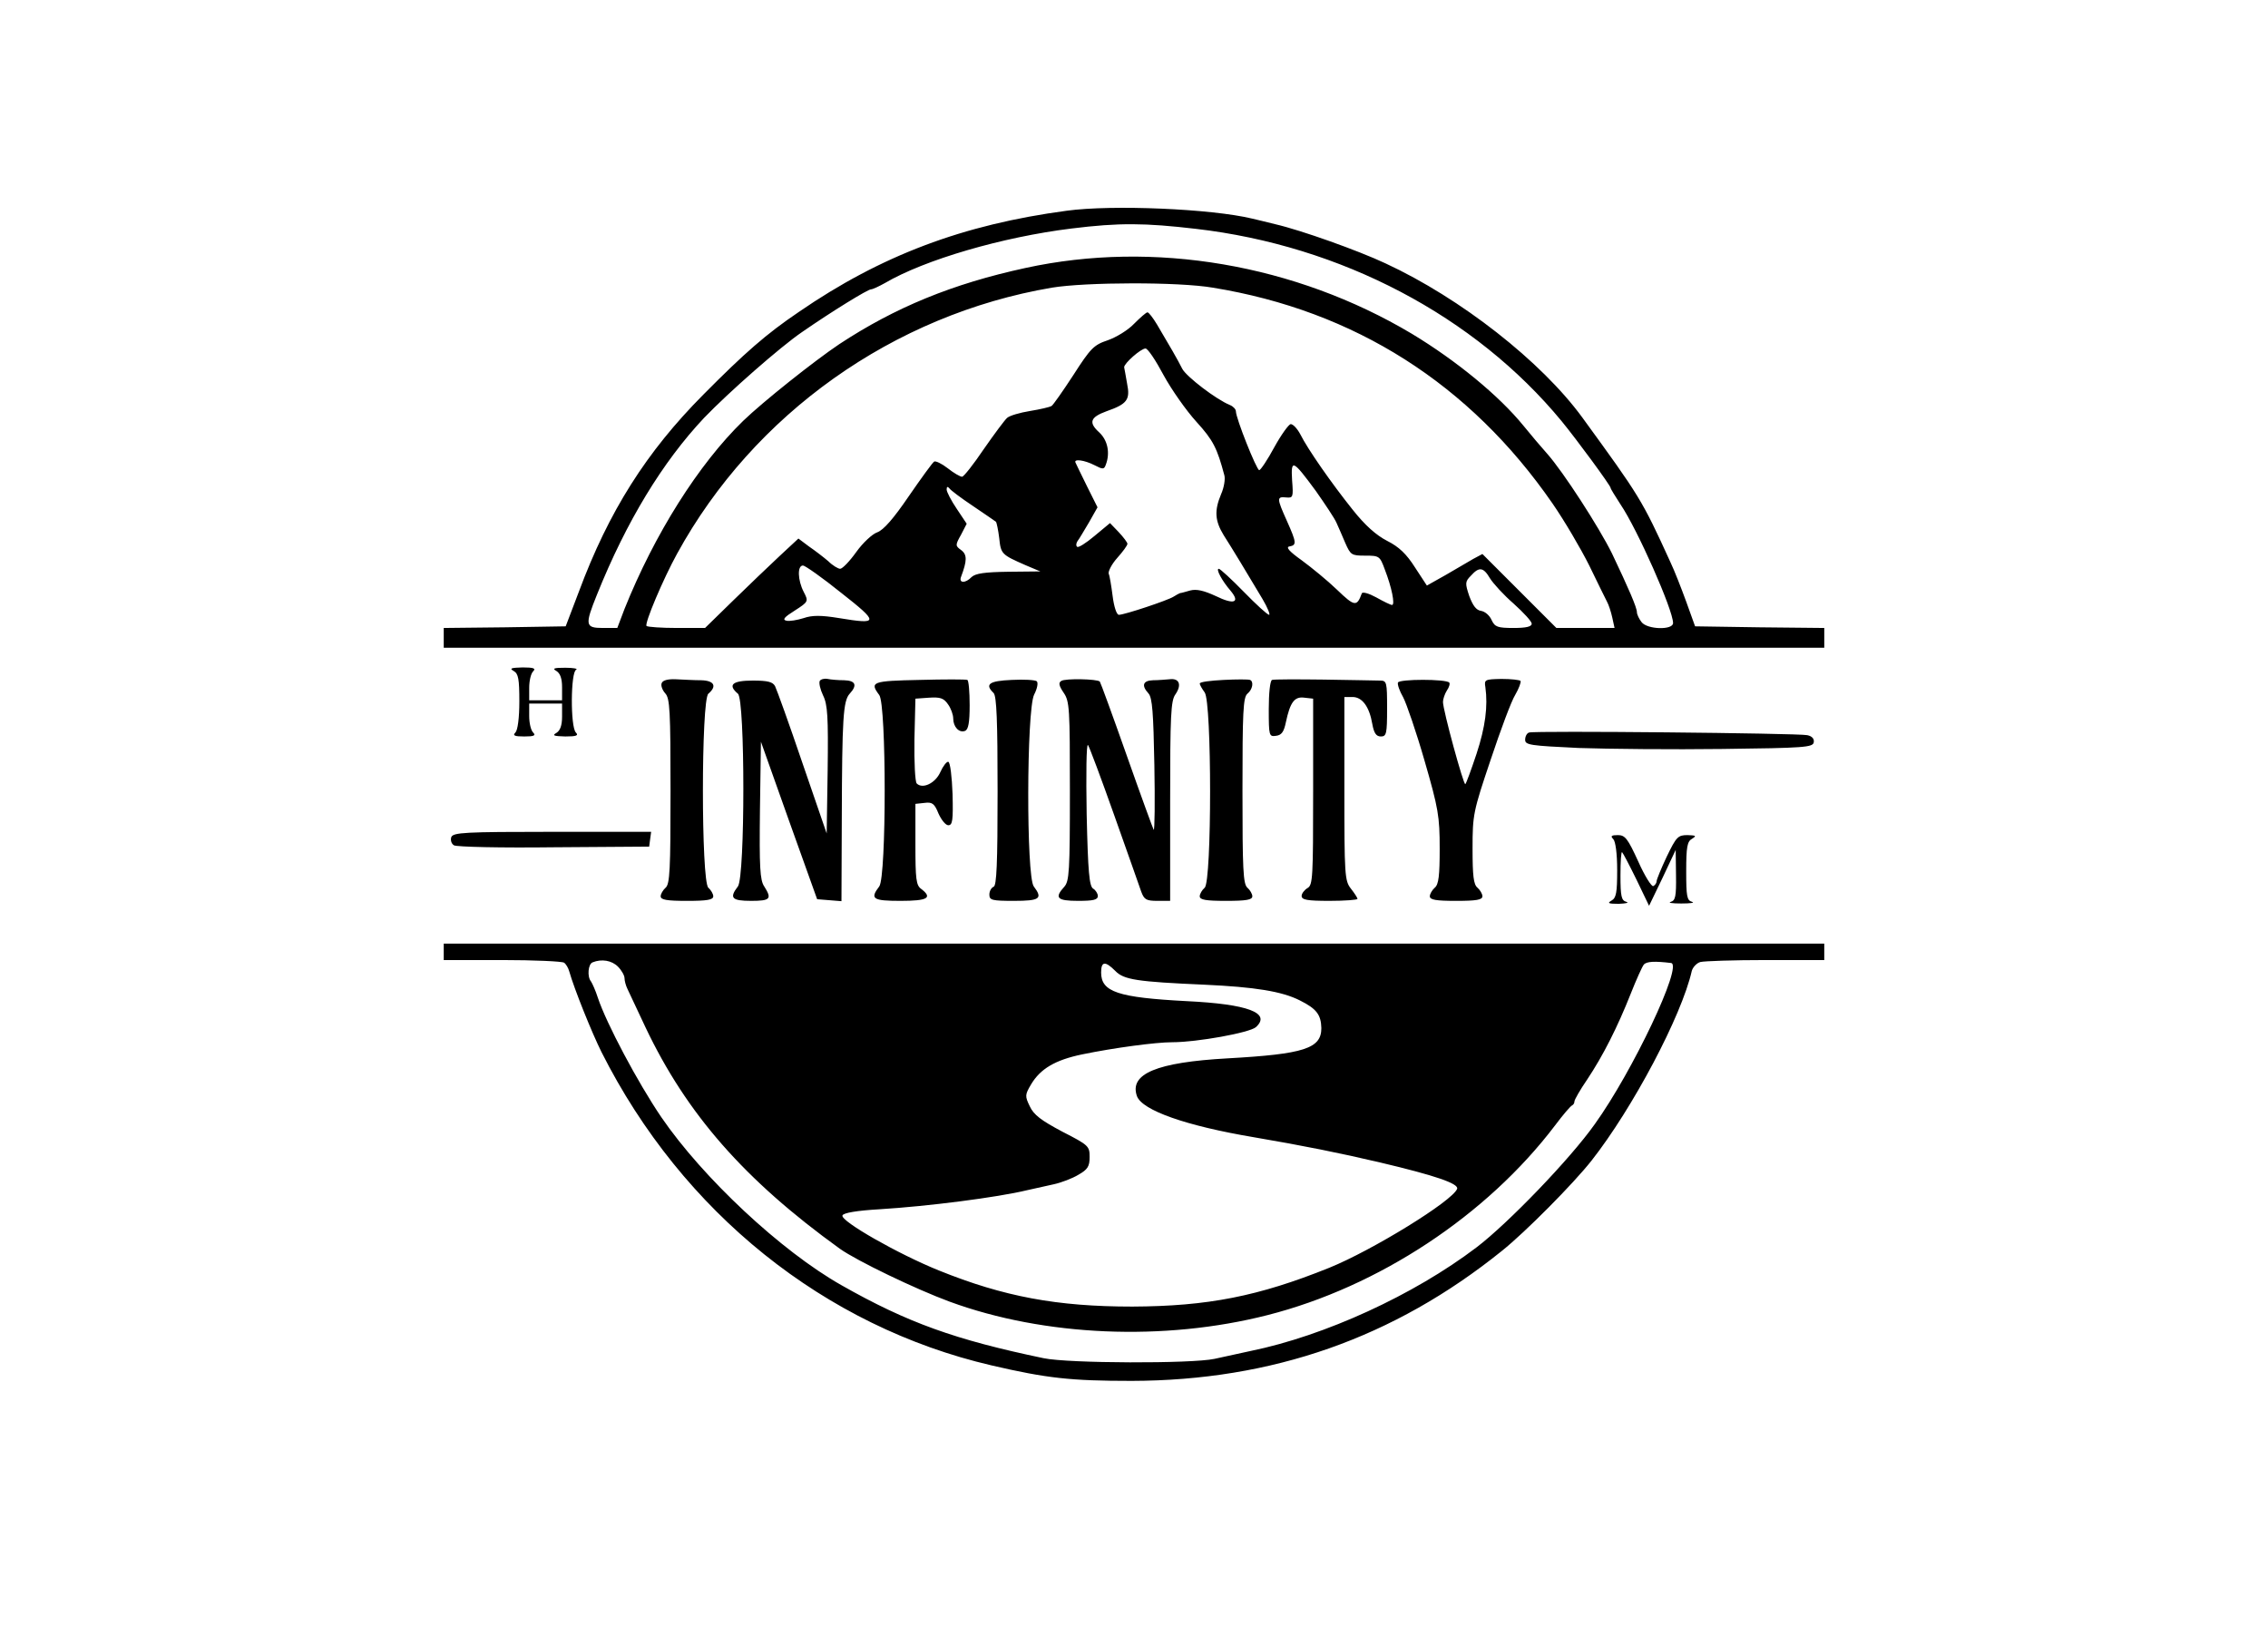 <?xml version="1.0" standalone="no"?>
<!DOCTYPE svg PUBLIC "-//W3C//DTD SVG 20010904//EN"
 "http://www.w3.org/TR/2001/REC-SVG-20010904/DTD/svg10.dtd">
<svg version="1.0" xmlns="http://www.w3.org/2000/svg"
 width="690pt" height="501pt" viewBox="0 0 690 501"
 preserveAspectRatio="xMidYMid meet">
<g transform="translate(0,501) scale(0.1,-0.1)"
fill="#000000" stroke="none">
<path d="M3245 4369 c-315 -42 -565 -136 -815 -308 -99 -67 -164 -124 -290
-251 -173 -174 -288 -355 -379 -600 l-40 -105 -185 -3 -186 -2 0 -30 0 -30
2100 0 2100 0 0 30 0 30 -197 2 -196 3 -27 75 c-15 41 -36 95 -48 120 -87 191
-94 201 -268 440 -124 170 -370 363 -599 469 -83 39 -257 101 -335 119 -25 6
-56 14 -70 17 -124 30 -426 43 -565 24z m393 -55 c442 -51 849 -265 1113 -585
46 -56 149 -196 149 -203 0 -3 14 -25 30 -50 51 -75 160 -321 160 -361 0 -22
-79 -20 -96 3 -7 9 -14 23 -14 30 0 14 -25 72 -76 179 -39 79 -148 248 -197
303 -18 20 -50 58 -72 85 -74 91 -204 198 -340 280 -354 211 -785 285 -1175
200 -222 -48 -397 -120 -567 -232 -76 -51 -232 -175 -292 -233 -136 -132 -270
-345 -361 -572 l-22 -58 -44 0 c-54 0 -55 9 -18 101 90 224 200 404 326 538
75 78 232 216 298 261 91 63 200 130 210 130 5 0 24 9 42 19 121 71 357 140
568 166 145 18 224 17 378 -1z m52 -179 c431 -70 782 -293 1033 -656 36 -52
86 -137 112 -189 25 -52 50 -102 54 -110 5 -9 12 -30 16 -48 l7 -32 -89 0 -88
0 -113 113 -112 112 -28 -15 c-15 -9 -53 -31 -84 -49 l-57 -32 -36 55 c-26 41
-49 63 -85 81 -33 17 -67 47 -105 95 -64 80 -136 183 -159 229 -9 17 -22 31
-29 31 -6 0 -29 -32 -50 -70 -21 -39 -42 -70 -46 -70 -8 0 -71 158 -71 179 0
6 -8 15 -18 19 -42 17 -132 86 -145 110 -14 28 -39 71 -77 135 -12 20 -25 37
-29 37 -4 0 -22 -16 -41 -35 -18 -19 -54 -41 -80 -50 -42 -14 -52 -24 -104
-105 -32 -49 -62 -92 -67 -95 -5 -3 -34 -10 -65 -15 -31 -5 -62 -14 -70 -21
-7 -6 -39 -49 -71 -95 -31 -46 -61 -84 -66 -84 -6 0 -25 11 -44 26 -18 14 -37
23 -41 20 -5 -3 -39 -50 -77 -105 -47 -69 -77 -103 -96 -110 -15 -5 -44 -32
-64 -60 -20 -28 -42 -51 -49 -51 -6 0 -23 10 -36 23 -14 12 -40 32 -59 45
l-32 24 -57 -53 c-31 -29 -95 -90 -142 -136 l-85 -83 -86 0 c-47 0 -88 3 -92
6 -7 7 51 144 93 220 233 425 658 727 1140 809 103 17 385 18 490 0z m-150
-266 c24 -44 69 -108 100 -142 51 -56 63 -80 85 -163 3 -11 -1 -37 -10 -57
-21 -50 -19 -81 8 -125 25 -39 71 -115 118 -194 16 -27 24 -48 20 -48 -5 0
-40 32 -77 70 -38 39 -72 70 -76 70 -10 0 10 -37 36 -67 30 -36 10 -43 -45
-16 -37 17 -59 22 -78 17 -14 -4 -28 -8 -31 -8 -3 -1 -12 -6 -20 -11 -17 -11
-149 -55 -166 -55 -7 0 -15 25 -19 57 -4 31 -9 62 -12 68 -2 7 9 29 26 48 17
19 31 38 31 43 0 4 -12 20 -27 36 l-26 27 -47 -39 c-26 -22 -50 -37 -53 -33
-4 3 -3 11 1 17 5 6 20 32 35 57 l26 46 -32 64 c-17 35 -33 67 -35 72 -6 12
27 8 58 -8 25 -13 29 -13 34 1 14 36 6 75 -20 99 -33 30 -27 46 22 64 63 22
73 35 63 84 -4 23 -8 46 -9 50 0 12 51 57 65 57 7 0 31 -36 55 -81z m463 -352
c28 -40 57 -83 63 -97 6 -14 19 -42 27 -62 16 -36 19 -38 60 -38 43 0 45 -1
60 -42 21 -54 32 -108 22 -108 -4 0 -25 10 -48 23 -22 12 -42 18 -44 12 -15
-41 -22 -40 -75 11 -29 28 -78 68 -108 90 -38 27 -49 40 -37 42 22 4 22 11 -8
78 -31 69 -31 74 -2 71 21 -2 22 1 18 52 -4 66 2 63 72 -32z m-1043 -46 c36
-24 67 -46 70 -48 2 -2 7 -25 10 -50 5 -48 7 -50 80 -82 l45 -19 -97 -1 c-72
-1 -100 -5 -112 -16 -19 -20 -40 -19 -32 1 18 48 19 67 0 81 -18 13 -18 15 0
47 l17 33 -30 45 c-17 25 -31 52 -31 59 0 9 3 10 8 4 4 -6 36 -30 72 -54z
m-401 -264 c116 -91 115 -97 -6 -77 -55 9 -82 9 -108 0 -19 -6 -43 -10 -52 -8
-14 3 -7 11 25 31 42 27 42 28 27 57 -18 35 -20 80 -2 80 6 0 59 -37 116 -83z
m1974 44 c10 -16 42 -51 72 -77 30 -27 55 -54 55 -61 0 -9 -17 -13 -55 -13
-49 0 -57 3 -67 24 -6 14 -20 26 -32 28 -15 2 -25 16 -36 45 -13 39 -13 44 5
62 25 28 38 26 58 -8z"/>
<path d="M1563 2969 c14 -8 17 -24 17 -92 0 -51 -5 -88 -12 -95 -9 -9 -3 -12
27 -12 30 0 36 3 27 12 -7 7 -12 29 -12 50 l0 38 50 0 50 0 0 -40 c0 -27 -6
-42 -17 -49 -14 -8 -9 -10 27 -11 34 0 41 3 32 12 -17 17 -16 185 1 191 6 3
-8 6 -33 6 -35 0 -41 -2 -27 -10 11 -7 17 -22 17 -49 l0 -40 -50 0 -50 0 0 38
c0 21 5 43 12 50 9 9 2 12 -32 12 -36 -1 -41 -3 -27 -11z"/>
<path d="M2013 2932 c-3 -7 2 -21 11 -31 14 -15 16 -53 16 -298 0 -237 -2
-282 -15 -293 -8 -7 -15 -19 -15 -26 0 -11 19 -14 80 -14 61 0 80 3 80 14 0 7
-7 19 -15 26 -22 19 -22 571 0 590 27 23 18 40 -22 41 -21 0 -55 2 -77 3 -24
1 -40 -3 -43 -12z"/>
<path d="M2494 2939 c-3 -6 1 -25 10 -44 14 -28 16 -66 14 -227 l-3 -193 -74
215 c-40 118 -78 223 -83 233 -7 13 -22 17 -68 17 -62 0 -77 -13 -45 -40 22
-18 22 -556 0 -586 -27 -35 -19 -44 40 -44 59 0 64 6 40 44 -13 19 -15 59 -13
232 l3 208 85 -239 86 -240 37 -3 37 -3 1 253 c1 303 4 356 24 378 24 26 18
40 -17 41 -18 0 -41 2 -50 4 -10 2 -21 -1 -24 -6z"/>
<path d="M2798 2942 c-145 -3 -153 -6 -123 -46 22 -29 22 -553 0 -582 -29 -38
-20 -44 65 -44 82 0 98 9 63 36 -16 11 -18 30 -18 136 l0 123 28 3 c23 3 30
-2 42 -32 9 -20 22 -36 30 -36 13 0 15 15 13 95 -2 53 -7 96 -13 98 -5 1 -16
-13 -24 -31 -15 -34 -54 -53 -72 -35 -5 5 -8 64 -7 134 l3 124 42 3 c33 2 44
-1 57 -20 9 -12 16 -32 16 -43 0 -26 18 -45 36 -38 10 4 14 25 14 78 0 41 -3
75 -7 77 -5 2 -70 2 -145 0z"/>
<path d="M3078 2942 c-69 -3 -83 -13 -55 -40 9 -10 12 -84 12 -299 0 -220 -3
-287 -12 -290 -7 -3 -13 -13 -13 -24 0 -17 8 -19 75 -19 79 0 88 7 60 44 -23
31 -22 534 1 583 10 19 13 37 8 41 -5 4 -39 6 -76 4z"/>
<path d="M3229 2939 c-9 -5 -8 -14 7 -36 18 -26 19 -48 19 -299 0 -245 -2
-274 -17 -291 -31 -34 -22 -43 42 -43 46 0 60 3 60 15 0 7 -7 18 -14 22 -12 7
-16 50 -20 227 -2 120 -1 215 4 210 4 -5 40 -101 80 -214 40 -113 77 -217 82
-232 9 -24 15 -28 49 -28 l39 0 0 303 c0 260 2 306 16 325 20 29 12 50 -18 46
-12 -1 -35 -3 -50 -3 -31 -1 -36 -16 -14 -40 12 -13 15 -60 18 -218 2 -111 1
-199 -2 -197 -2 3 -39 104 -82 226 -43 122 -80 223 -82 225 -8 8 -105 10 -117
2z"/>
<path d="M3723 2942 c-40 -2 -73 -6 -73 -11 0 -4 7 -16 15 -27 22 -29 22 -576
0 -594 -8 -7 -15 -19 -15 -26 0 -11 19 -14 80 -14 61 0 80 3 80 14 0 7 -7 19
-15 26 -13 11 -15 56 -15 295 0 239 2 284 15 295 16 13 20 37 8 42 -5 2 -41 2
-80 0z"/>
<path d="M3870 2942 c-6 -2 -10 -41 -10 -89 0 -81 1 -84 22 -81 17 2 24 12 30
41 13 61 26 79 56 75 l27 -3 0 -283 c0 -260 -1 -284 -17 -293 -10 -6 -18 -17
-18 -24 0 -12 17 -15 85 -15 47 0 85 3 85 6 0 3 -9 17 -20 31 -19 24 -20 41
-20 304 l0 279 25 0 c29 0 51 -29 60 -82 5 -28 12 -38 26 -38 17 0 19 8 19 85
0 81 -1 85 -22 85 -13 0 -89 2 -171 3 -81 1 -152 1 -157 -1z"/>
<path d="M4253 2934 c-2 -6 5 -26 16 -45 10 -19 40 -106 65 -193 42 -145 46
-169 46 -267 0 -82 -3 -109 -15 -119 -8 -7 -15 -19 -15 -26 0 -11 19 -14 80
-14 61 0 80 3 80 14 0 7 -7 19 -15 26 -12 10 -15 36 -15 119 0 103 2 113 55
270 30 90 63 179 75 198 11 19 18 38 16 42 -3 3 -28 6 -58 6 -50 -1 -53 -2
-49 -25 8 -58 0 -121 -27 -203 -16 -48 -31 -89 -34 -92 -5 -5 -68 225 -68 250
0 8 5 24 12 35 7 10 10 21 7 24 -10 11 -152 11 -156 0z"/>
<path d="M4652 2782 c-7 -2 -12 -12 -12 -22 0 -16 15 -18 163 -25 89 -3 286
-5 437 -3 250 3 275 5 278 20 2 11 -5 19 -20 22 -28 6 -830 14 -846 8z"/>
<path d="M1373 2464 c-3 -9 0 -20 8 -25 8 -5 145 -8 304 -6 l290 2 3 23 3 22
-301 0 c-266 0 -301 -2 -307 -16z"/>
<path d="M4908 2458 c7 -7 12 -44 12 -95 0 -68 -3 -84 -17 -92 -14 -8 -10 -10
22 -10 22 1 32 3 23 6 -15 4 -18 16 -18 80 0 42 2 74 5 71 3 -3 23 -41 44 -84
l38 -79 41 85 40 85 1 -77 c1 -65 -2 -77 -16 -81 -10 -3 5 -5 32 -5 28 0 42 2
33 5 -16 4 -18 17 -18 93 0 74 3 91 18 99 14 9 12 10 -14 11 -29 0 -34 -5 -63
-65 -17 -36 -31 -70 -31 -75 0 -5 -4 -12 -10 -15 -5 -3 -26 30 -46 75 -32 70
-40 80 -62 80 -20 0 -23 -3 -14 -12z"/>
<path d="M1350 2115 l0 -25 178 0 c97 0 182 -4 188 -8 6 -4 13 -16 16 -27 15
-53 69 -187 98 -245 246 -488 679 -835 1187 -953 168 -39 240 -47 426 -47 427
1 797 130 1127 396 71 57 216 203 272 274 125 159 274 440 305 577 3 11 15 24
26 27 12 3 102 6 200 6 l177 0 0 25 0 25 -2100 0 -2100 0 0 -25z m530 -45 c11
-11 20 -27 20 -35 0 -8 4 -23 9 -33 4 -9 29 -62 55 -117 125 -263 301 -464
591 -673 52 -37 231 -123 334 -161 289 -106 653 -121 967 -41 338 86 667 303
875 577 24 32 47 59 52 61 4 2 7 7 7 12 0 5 17 35 39 67 48 72 92 159 132 260
17 43 35 83 40 89 8 10 34 11 83 5 37 -5 -117 -330 -232 -490 -75 -106 -264
-302 -360 -375 -191 -145 -462 -269 -687 -315 -33 -7 -82 -18 -110 -24 -69
-15 -444 -14 -520 2 -269 56 -414 108 -615 222 -184 104 -422 327 -548 511
-72 106 -167 285 -193 363 -7 22 -17 44 -21 50 -12 14 -9 53 5 58 27 11 58 6
77 -13z m1513 -13 c26 -27 66 -33 272 -42 152 -7 235 -20 290 -48 50 -25 64
-43 65 -84 0 -62 -52 -79 -285 -92 -216 -12 -300 -47 -276 -115 16 -43 148
-90 356 -125 147 -25 262 -48 385 -77 165 -39 239 -64 233 -80 -14 -37 -258
-187 -389 -240 -216 -87 -370 -117 -599 -118 -229 0 -391 30 -589 110 -124 50
-299 150 -293 167 2 8 44 15 113 19 147 9 358 36 449 58 22 5 59 13 81 18 23
5 57 18 75 29 28 16 34 25 34 54 0 33 -3 36 -83 77 -64 34 -87 51 -99 77 -15
31 -15 35 4 67 28 47 73 74 155 91 97 20 224 37 274 37 76 0 236 29 255 46 47
43 -24 70 -211 79 -209 11 -260 28 -260 87 0 34 12 36 43 5z"/>
</g>
</svg>
